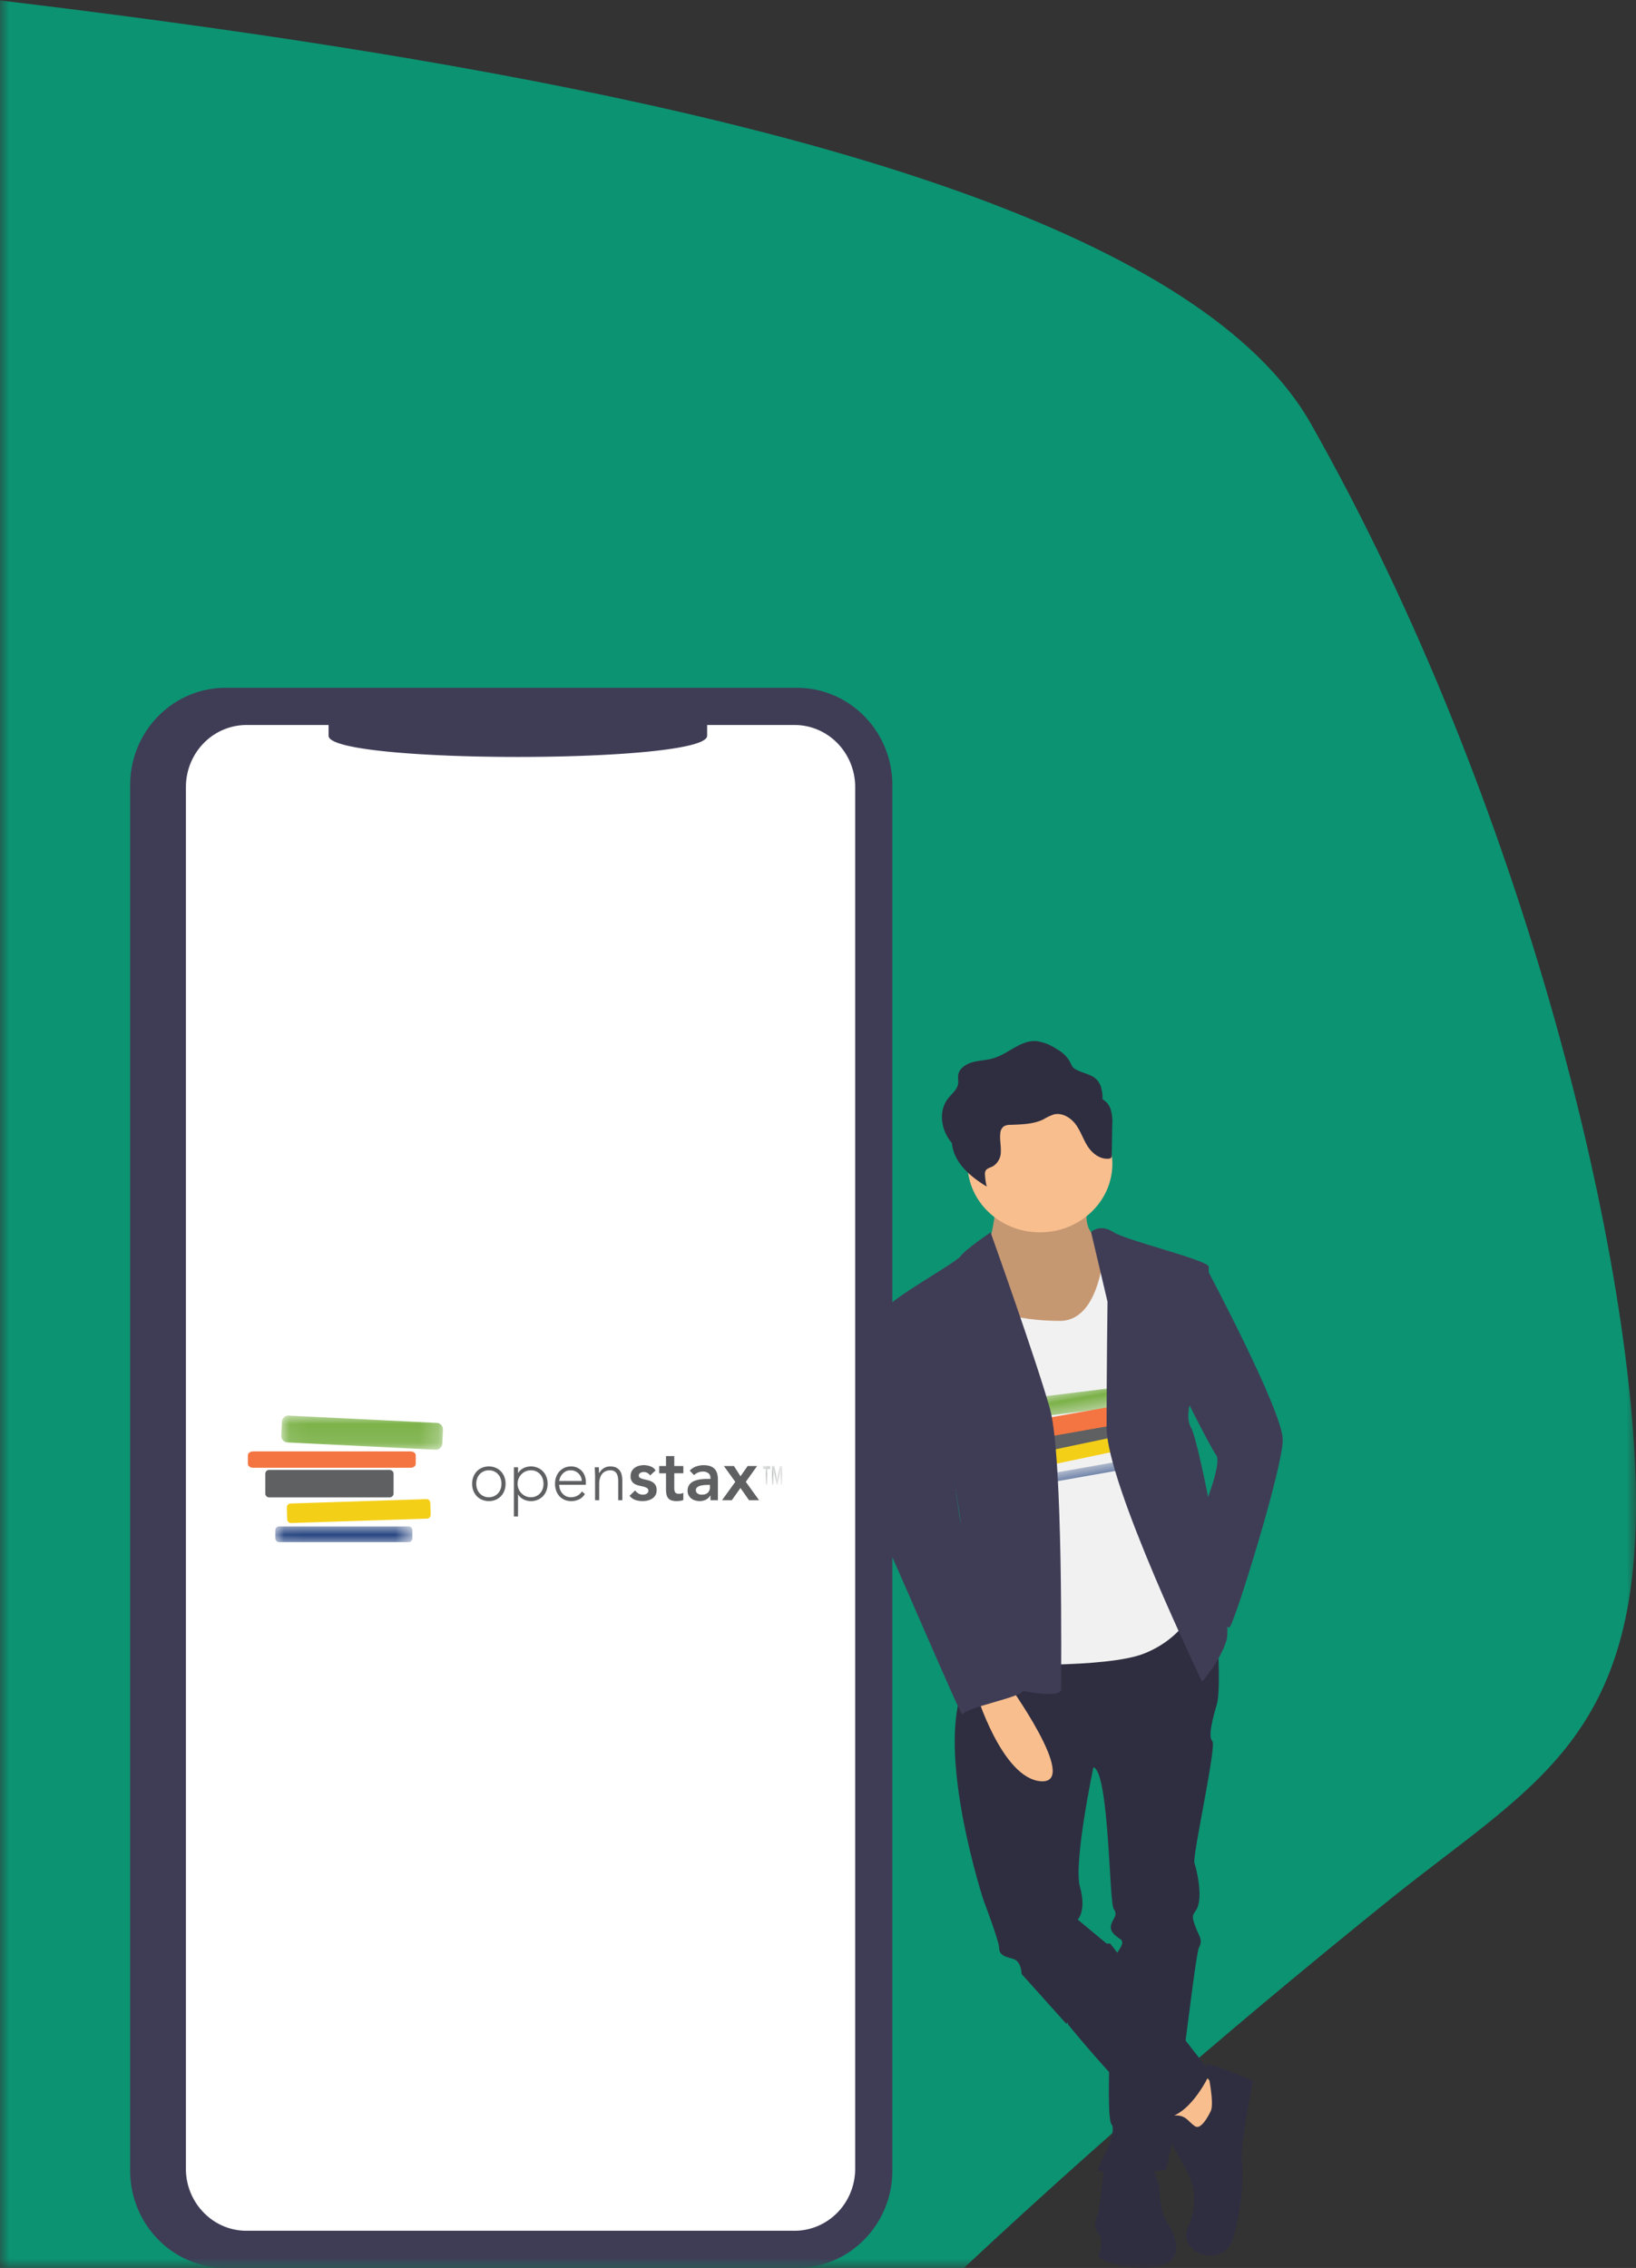 <svg xmlns="http://www.w3.org/2000/svg" xmlns:xlink="http://www.w3.org/1999/xlink" width="88" height="122" viewBox="0 0 88 122">
    <rect x="0" y="0" width="88" height="122" fill="#333333" stroke="none"/>
    <defs>
        <path id="a" d="M0 0h88v123H0z"/>
        <path id="c" d="M1.15.59V.076H.11V.59h1.04z"/>
        <path id="e" d="M8.77.044H.071V1.88H8.77V.044z"/>
        <path id="g" d="M.037.894h7.375V.05H.037z"/>
        <path id="i" d="M6.022.032H.05v1.34h5.972V.031z"/>
        <path id="k" d="M.026.5h5.11V.028H.025z"/>
    </defs>
    <g fill="none" fill-rule="evenodd" transform="translate(0 -1)">
        <mask id="b" fill="#fff">
            <use xlink:href="#a"/>
        </mask>
        <path fill="#0C9372" d="M26.236 149.767c-5.955 6.854-11.093 12.441-13.905 14.24L-8.555 176.6c-2.842 1.796-5.098-2.512-7.32-11.828-5.238-22.36-16.194-46.72-33.321-71.283-7.042-10.188-13.09-22.339-13.959-31.16-2.045-21.401-2.489-40.057-.831-57.197.587-7.081 8.64-10.286 20.605-8.758C-14.684.104 58.937 3.325 70.522 23.81 82.107 44.297 88 69.184 88 81.91c0 12.725-5.652 15.179-13.232 21.261-18.309 14.75-34.32 29.872-48.532 46.596z" mask="url(#b)"/>
        <g mask="url(#b)">
            <path fill="#3F3D56" fill-rule="nonzero" d="M48 67.585v50.18c0 2.89-2.298 5.235-5.133 5.235H12.131a5.08 5.08 0 0 1-3.628-1.534A5.29 5.29 0 0 1 7 117.764v-74.53C7 40.344 9.297 38 12.131 38h30.736C45.702 38 48 40.343 48 43.234v24.351z"/>
            <path fill="#FFF" d="M46 43.34v74.322c0 .978-.418 1.907-1.146 2.54-.59.515-1.34.798-2.116.798H13.262a3.193 3.193 0 0 1-1.823-.568 3.364 3.364 0 0 1-1.439-2.77V43.339c0-.885.344-1.735.955-2.36A3.224 3.224 0 0 1 13.262 40h4.412v.58c0 1.518 20.363 1.518 20.363 0V40h4.7c.866 0 1.696.351 2.308.978A3.38 3.38 0 0 1 46 43.339z"/>
            <path fill="#5E6062" d="M25.618 80.817c0 .1.016.194.047.282a.654.654 0 0 0 .63.443.667.667 0 0 0 .496-.213.665.665 0 0 0 .136-.23.849.849 0 0 0 .046-.282c0-.1-.016-.194-.046-.282a.651.651 0 0 0-.631-.443.668.668 0 0 0-.496.213.67.67 0 0 0-.135.23.85.85 0 0 0-.047.282m-.222 0c0-.136.022-.26.067-.374a.895.895 0 0 1 .185-.295.82.82 0 0 1 .285-.194.934.934 0 0 1 .362-.07c.131 0 .251.024.361.07a.843.843 0 0 1 .472.489c.045.114.067.238.067.374 0 .135-.022.26-.067.374a.841.841 0 0 1-.472.49.924.924 0 0 1-.36.068.937.937 0 0 1-.363-.07.817.817 0 0 1-.285-.193.892.892 0 0 1-.185-.295 1.017 1.017 0 0 1-.067-.374M27.842 80.817a.719.719 0 0 0 .207.512c.065.065.14.117.226.155.087.039.18.058.282.058a.668.668 0 0 0 .495-.213.665.665 0 0 0 .136-.23.849.849 0 0 0 .046-.282c0-.1-.016-.194-.046-.282a.65.65 0 0 0-.63-.443.684.684 0 0 0-.283.057.725.725 0 0 0-.433.668zm-.2-.886h.223v.31h.007a.59.59 0 0 1 .13-.159.789.789 0 0 1 .358-.176.922.922 0 0 1 .557.048.843.843 0 0 1 .472.489c.045.114.067.238.067.374 0 .135-.022.26-.067.374a.841.841 0 0 1-.472.49.924.924 0 0 1-.557.047.816.816 0 0 1-.359-.177.592.592 0 0 1-.13-.159h-.006v1.185h-.222v-2.646zM31.291 80.667a.54.54 0 0 0-.046-.222.596.596 0 0 0-.546-.353.551.551 0 0 0-.301.076.706.706 0 0 0-.32.499h1.213zm.17.702a.758.758 0 0 1-.32.292.99.99 0 0 1-.42.088.886.886 0 0 1-.355-.07.795.795 0 0 1-.274-.193.855.855 0 0 1-.175-.295 1.113 1.113 0 0 1-.062-.378c0-.133.021-.256.063-.368a.837.837 0 0 1 .448-.49.82.82 0 0 1 .344-.07.763.763 0 0 1 .751.525c.035.1.052.201.052.303v.161h-1.435c0 .049.009.111.027.186a.666.666 0 0 0 .3.405.6.6 0 0 0 .32.077.696.696 0 0 0 .33-.085.602.602 0 0 0 .244-.23l.163.142zM32.01 80.43a2.42 2.42 0 0 0-.004-.122 5.743 5.743 0 0 1-.006-.143 3.957 3.957 0 0 0-.006-.136 1.806 1.806 0 0 1-.003-.098h.222l.005.191a.611.611 0 0 0 .01.12h.01a.615.615 0 0 1 .223-.252.63.63 0 0 1 .362-.105c.134 0 .242.021.326.065.084.043.15.1.198.17.048.07.081.152.1.244.018.092.028.187.028.284v1.055h-.222V80.66c0-.072-.007-.142-.019-.21a.562.562 0 0 0-.065-.182.345.345 0 0 0-.13-.128.43.43 0 0 0-.216-.048.613.613 0 0 0-.23.044.496.496 0 0 0-.19.134.655.655 0 0 0-.125.227.996.996 0 0 0-.047.32v.886h-.222v-1.274zM34.97 80.372a.403.403 0 0 0-.348-.188.361.361 0 0 0-.174.046.157.157 0 0 0-.085.15.13.13 0 0 0 .07.122.759.759 0 0 0 .178.066l.231.055c.083.02.16.049.231.088.072.04.131.094.178.163a.5.5 0 0 1 .07.284c0 .11-.023.203-.068.278a.546.546 0 0 1-.178.182.77.77 0 0 1-.246.1 1.242 1.242 0 0 1-.655-.03.72.72 0 0 1-.31-.223l.295-.288a.837.837 0 0 0 .183.163.474.474 0 0 0 .339.052.32.32 0 0 0 .096-.038.23.23 0 0 0 .072-.067.161.161 0 0 0 .028-.094c0-.064-.023-.111-.07-.142a.603.603 0 0 0-.178-.075 3.89 3.89 0 0 0-.231-.054.867.867 0 0 1-.231-.08.49.49 0 0 1-.178-.156.473.473 0 0 1-.07-.276c0-.102.02-.19.06-.266a.548.548 0 0 1 .162-.186.683.683 0 0 1 .23-.108 1.012 1.012 0 0 1 .613.029c.116.042.21.114.282.217l-.296.276zM35.458 80.253v-.391h.366v-.534h.445v.534h.488v.39h-.488v.807c0 .091.016.165.05.218.033.054.099.08.197.08.04 0 .083-.004.13-.013a.265.265 0 0 0 .11-.044v.388a.555.555 0 0 1-.171.048 1.37 1.37 0 0 1-.18.013.872.872 0 0 1-.29-.04.379.379 0 0 1-.178-.123.475.475 0 0 1-.089-.205 1.496 1.496 0 0 1-.024-.284v-.844h-.366zM38.19 80.878h-.093c-.062 0-.131.003-.208.008a1.076 1.076 0 0 0-.216.036.49.49 0 0 0-.172.085.186.186 0 0 0-.07.155c0 .043.009.08.027.11.019.029.043.054.072.074.03.02.063.035.1.044a.47.47 0 0 0 .111.014c.153 0 .266-.038.34-.113a.426.426 0 0 0 .108-.31v-.103zm.025.572h-.01a.584.584 0 0 1-.245.228.743.743 0 0 1-.326.07.823.823 0 0 1-.239-.034.634.634 0 0 1-.207-.103.504.504 0 0 1-.202-.414.522.522 0 0 1 .19-.432.703.703 0 0 1 .203-.113 1.36 1.36 0 0 1 .238-.063c.083-.014.166-.023.25-.027.084-.004.163-.006.237-.006h.111v-.05c0-.115-.038-.201-.115-.259a.473.473 0 0 0-.292-.086.666.666 0 0 0-.474.192l-.233-.242a.86.86 0 0 1 .346-.226 1.234 1.234 0 0 1 .727-.025c.087.03.158.067.215.113.057.046.1.1.132.16.03.06.052.12.066.181.014.062.022.121.024.179.002.057.004.108.004.151v1.059h-.4v-.253zM39.551 80.713l-.614-.851h.54l.355.552.385-.552h.507l-.607.851.714.99h-.54l-.462-.66-.467.66h-.525z"/>
            <g transform="translate(40.922 79.786)">
                <mask id="d" fill="#fff">
                    <use xlink:href="#c"/>
                </mask>
                <path fill="#5E6062" d="M.604.076H.73l.148.76.149-.76h.123v1h-.08v-.84h-.002l-.164.84H.85L.686.236H.683v.84h-.08v-1zm-.337.16H.111v-.16h.392v.16H.347v.84h-.08v-.84z" mask="url(#d)"/>
            </g>
            <g transform="translate(15.058 77.105)">
                <mask id="f" fill="#fff">
                    <use xlink:href="#e"/>
                </mask>
                <path fill="#77AF42" d="M8.735 1.543a.346.346 0 0 1-.358.337l-7.98-.392a.35.35 0 0 1-.324-.372L.106.382A.346.346 0 0 1 .463.044l7.98.393c.189.01.335.176.326.372l-.034.734z" mask="url(#f)"/>
            </g>
            <path fill="#5E6062" d="M21.17 81.336a.21.21 0 0 1-.205.213h-6.49a.209.209 0 0 1-.205-.213v-1.052c0-.117.092-.212.205-.212h6.49c.113 0 .205.095.205.212v1.052z"/>
            <path fill="#F4CF18" d="M23.166 82.474c.003.116-.082.215-.192.219l-7.322.237c-.11.003-.201-.09-.205-.207l-.019-.625c-.004-.117.083-.215.193-.219l7.321-.237c.11-.003.202.09.205.206l.019.626z"/>
            <g transform="translate(14.77 83.062)">
                <mask id="h" fill="#fff">
                    <use xlink:href="#g"/>
                </mask>
                <path fill="#00246A" d="M7.412.68c0 .118-.086.214-.193.214H.23C.125.894.038.798.038.68V.263C.037.146.124.051.23.051h6.99c.106 0 .192.095.192.212v.418z" mask="url(#h)"/>
            </g>
            <path fill="#F47541" d="M22.363 79.745c0 .116-.125.21-.277.21H13.61c-.153 0-.277-.094-.277-.21v-.457c0-.117.124-.211.277-.211h8.476c.152 0 .277.094.277.21v.458z"/>
            <g transform="translate(47 57)">
                <path fill="#F8BE8E" fill-rule="nonzero" d="M11.528 8.72s-.356 1.28.356 1.744c.712.466.95 2.675.95 2.675l-1.425 3.838-3.797.698L6.187 15v-3.954s.475-1.977.357-2.559c-.12-.581 4.984.233 4.984.233z"/>
                <path fill="#000" fill-rule="nonzero" d="M11.528 8.72s-.356 1.28.356 1.744c.712.466.95 2.675.95 2.675l-1.425 3.838-3.797.698L6.187 15v-3.954s.475-1.977.357-2.559c-.12-.581 4.984.233 4.984.233z" opacity=".2"/>
                <path fill="#2F2E41" fill-rule="nonzero" d="M15.316 30.875l3.14.585s.24 3.394 0 4.213c-.242.82-.484 1.756-.242 1.99.241.234-1.087 6.203-.966 6.554.12.35.362 1.404.241 2.107-.12.702-.483.468-.241 1.17.241.702.483.82.241 1.287-.241.468-1.448 11.821-1.81 11.938-.363.117-3.622.234-3.622 0s1.086-1.99.724-2.458c-.362-.468.12-8.426.12-8.777 0-.352.725-.937.363-1.17-.362-.235-.604-.469-.483-.82.12-.351.362-.468.12-.82-.24-.35-.24-7.373-1.086-7.607 0 0-1.086 5.15-.724 6.437.362 1.288-.12 1.756-.12 1.756l1.69 1.404-2.295 4.214-2.414-2.692s0-.702-.483-.82c-.483-.117-.724-.234-.724-.585 0-.35-.846-2.575-.846-2.575s-2.414-7.373-1.207-11.118 1.673-3.621 1.673-3.621l8.951-.592z"/>
                <path fill="#F8BE8E" fill-rule="nonzero" d="M17.255 55.037l1.308 1.432-.476 3.938h-1.07l-1.663-3.7z"/>
                <path fill="#2F2E41" fill-rule="nonzero" d="M18.123 57.566s-.478 1.048-.837.815c-.359-.233-.477-.582-1.016-.582s-1.017.116-.897.35c.12.232 1.554 2.793 1.554 2.793a3.211 3.211 0 0 1 0 2.793c-.717 1.514 1.914 2.329 2.392.699.479-1.63.598-3.492.479-4.19-.12-.7.598-4.308.598-4.308s-1.932-.867-2.521-.899c0 0 .488 2.063.248 2.529zM14.867 60.183l.485 1.393s0 1.393.485 2.09c.485.696.97 2.205-.97 2.32-1.94.117-2.789-.58-2.789-.58s.364-.928 0-1.276c-.363-.349 0-1.045 0-1.045l.364-2.786 2.425-.116z"/>
                <path fill="#2F2E41" fill-rule="nonzero" d="M11.64 48.55h1.077l5.387 6.93s-.958 2.23-2.394 2.466c0 0-.24-.118-1.317-.822-1.077-.705-3.95-4.229-3.95-4.229l-.36-1.997 1.557-2.349z"/>
                <ellipse cx="8.938" cy="6.6" fill="#F8BE8E" fill-rule="nonzero" rx="3.896" ry="3.692"/>
                <path fill="#F1F1F1" d="M13.6 11.43l-1.195-.467s-.12 4.092-2.391 4.092c-2.272 0-4.663-.585-4.663-1.754 0-1.17-1.913 2.105-1.913 2.105S5.23 27.098 5.11 27.215c-.12.117 1.316 6.313 1.316 6.313s6.097.234 8.13-.584c2.033-.819 2.63-2.339 2.63-2.339l-.836-10.289-1.674-7.95-1.076-.936z"/>
                <g transform="rotate(-10 113.904 -37.854)">
                    <mask id="j" fill="#fff">
                        <use xlink:href="#i"/>
                    </mask>
                    <path fill="#77AF42" d="M5.998 1.125c-.006.143-.116.253-.245.246l-5.48-.286C.143 1.078.043.956.05.814L.073.278C.08.136.19.026.318.032l5.48.287c.13.007.23.128.224.27l-.024.536z" mask="url(#j)"/>
                </g>
                <path fill="#5E6062" d="M13.108 21.407a.138.138 0 0 1-.114.158l-4.36.769a.138.138 0 0 1-.16-.11l-.117-.66a.137.137 0 0 1 .115-.157l4.358-.769a.138.138 0 0 1 .162.109l.116.66z"/>
                <path fill="#F4CF18" d="M14.478 21.601c.018.084-.031.166-.11.182l-5.232 1.099c-.078.016-.156-.04-.173-.123l-.093-.447c-.018-.084.032-.166.11-.183l5.232-1.098c.079-.017.156.039.174.122l.092.448z"/>
                <g transform="rotate(-10 137.874 -38.896)">
                    <mask id="l" fill="#fff">
                        <use xlink:href="#k"/>
                    </mask>
                    <path fill="#00246A" d="M5.135.38c0 .067-.06.12-.133.12H.159C.086.5.026.447.026.38V.148c0-.065.06-.119.133-.119h4.843c.073 0 .133.054.133.12V.38z" mask="url(#l)"/>
                </g>
                <path fill="#F47541" d="M13.588 20.3c.023.13-.047.254-.156.273l-6.075 1.071c-.11.02-.217-.072-.24-.203l-.09-.514c-.024-.13.046-.253.156-.272l6.074-1.071c.11-.02.218.071.24.202l.091.514z"/>
                <path fill="#3F3D56" fill-rule="nonzero" d="M11.688 10.275s.477-.467 1.193 0c.717.468 5.137 1.519 5.137 1.87v4.438s.12.7-.239 1.168c-.358.467-1.194 2.22-.717 3.037.478.818 2.27 10.279 1.912 11.447-.359 1.168-1.314 2.22-1.314 2.22s-5.137-10.63-5.137-13.667c0-3.037.05-6.763.05-6.763l-.886-3.75z"/>
                <path fill="#3F3D56" fill-rule="nonzero" d="M16.868 12.305h1.074S22 19.928 22 21.453c0 1.524-2.626 9.969-2.865 10.086-.238.117-.954-1.29-.954-1.29l-.597-4.691s1.193-2.815.835-3.284c-.358-.47-2.148-4.105-2.148-4.105l.597-5.864zM6.283 10.292s-1.38.936-1.621 1.287c-.241.351-3.85 2.34-3.97 2.809-.121.468 2.766 4.447 2.766 4.447s1.204 6.554 1.204 7.022c0 .468.48 8.427.48 8.427s4.934 1.404 4.934.585c0-.82.12-12.523-.602-15.098-.722-2.574-3.19-9.48-3.19-9.48z"/>
                <path fill="#F8BE8E" fill-rule="nonzero" d="M7.138 34.454s3.978 5.487 1.872 5.368c-2.106-.12-3.51-4.771-3.51-4.771l1.638-.597z"/>
                <path fill="#3F3D56" fill-rule="nonzero" d="M2.144 14.095l-1.436.35S-.489 24.697.23 26.096c.718 1.398 4.548 10.487 4.548 10.137 0-.35 3.369-.972 3.24-1.302-.128-.33-.846-1.727-1.086-2.193-.24-.467-.598-1.05-.478-1.632.12-.582-1.317-3.076-1.317-3.076s-.359-1.468-.479-2.167c-.12-.7-1.196-8.39-1.196-8.39l-1.317-3.38z"/>
                <path fill="#2F2E41" fill-rule="nonzero" d="M12.736 3.658a.943.943 0 0 0-.434-.526c.01-.235-.02-.47-.092-.694-.239-.656-.805-.618-1.339-.908-.231-.126-.217-.237-.338-.443A1.711 1.711 0 0 0 9.85.44C9.52.21 9.14.06 8.74.003 7.89-.051 7.236.693 6.421.93c-.358.105-.744.11-1.105.209-.36.1-.72.337-.774.682-.025.16.019.324-.006.483-.05.317-.35.54-.55.8-.445.577-.394 1.392-.039 2.02.075.13.16.254.256.37.03.299.122.588.27.85.355.627.966 1.096 1.603 1.486a3.275 3.275 0 0 1-.094-.634.408.408 0 0 1 .029-.21c.07-.138.259-.175.402-.25a.92.92 0 0 0 .421-.819c.009-.316-.064-.633-.028-.947a.504.504 0 0 1 .191-.381.701.701 0 0 1 .36-.08c.608-.023 1.242-.033 1.778-.3.174-.107.36-.194.553-.26.456-.11.92.186 1.183.549.263.362.393.793.636 1.168.242.374.66.708 1.128.664.053 0 .103-.02.14-.058a.183.183 0 0 0 .025-.11l.027-1.66a2.337 2.337 0 0 0-.09-.845z"/>
            </g>
        </g>
    </g>
</svg>
